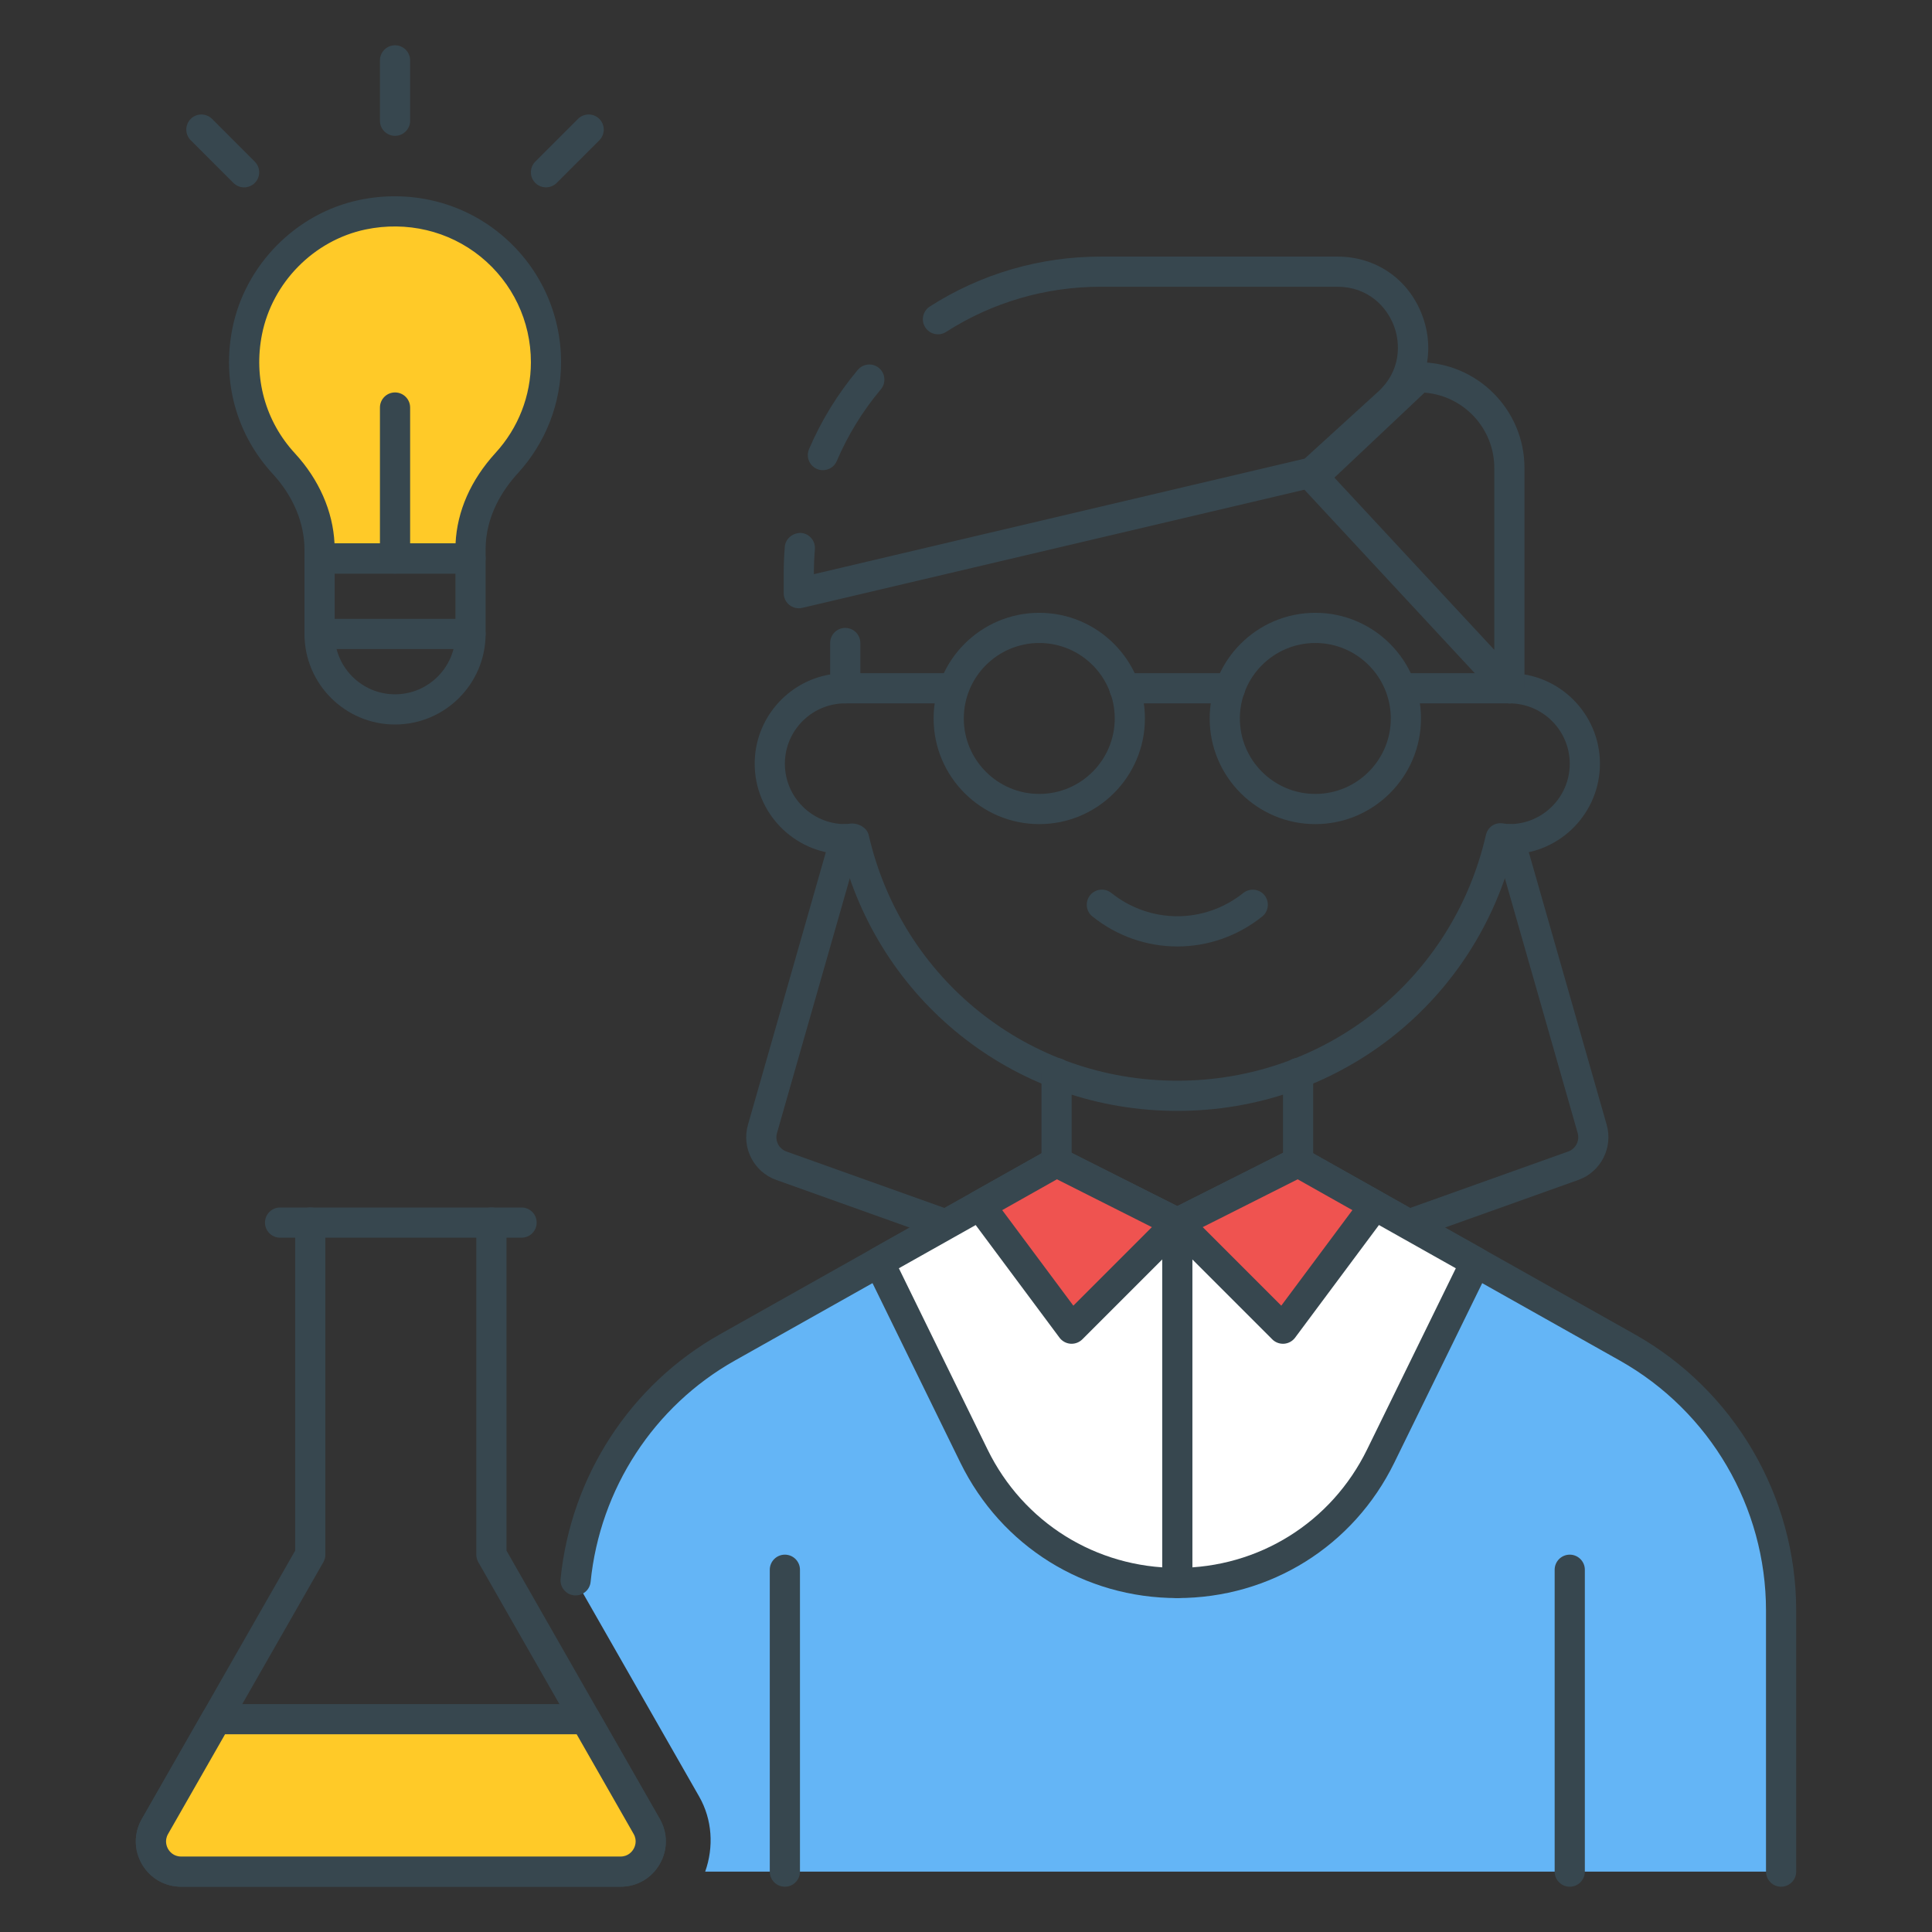 <?xml version="1.0" encoding="utf-8"?>
<!-- Generator: Adobe Illustrator 21.1.0, SVG Export Plug-In . SVG Version: 6.00 Build 0)  -->
<svg version="1.1" id="Icon_Set" xmlns="http://www.w3.org/2000/svg" xmlns:xlink="http://www.w3.org/1999/xlink" x="0px" y="0px"
	 viewBox="0 0 64 64" style="enable-background:new 0 0 64 64;" xml:space="preserve">
<rect x="0" y="0" width="64" height="64" fill="#333333" stroke="none"/>
<style type="text/css">
	.st0{fill:#37474F;}
	.st1{fill:#EF5350;}
	.st2{fill:#FFCA28;}
	.st3{fill:#64B5F6;}
	.st4{fill:#FFFFFF;}
	.st5{fill:#FF7043;}
</style>
<g id="Professor_Female">
	<g>
		<g>
			<path class="st3" d="M53.903,44.633L43,38.5l-4,2.015L35,38.5l-10.902,6.133c-2.855,1.606-4.707,4.499-5.03,7.717l4.092,7.162
				c0.437,0.765,0.489,1.674,0.2,2.488H59v-8.652C59,49.736,57.051,46.404,53.903,44.633z"/>
		</g>
	</g>
	<g>
		<g>
			<path class="st0" d="M54.147,44.197l-10.902-6.133c-0.146-0.082-0.321-0.086-0.47-0.011L39,39.955l-3.775-1.901
				c-0.148-0.075-0.324-0.071-0.47,0.011l-10.902,6.133c-2.966,1.668-4.94,4.696-5.283,8.103c-0.027,0.274,0.173,0.52,0.448,0.547
				c0.276,0.026,0.52-0.172,0.547-0.447c0.31-3.082,2.096-5.822,4.778-7.331l10.67-6.002l3.763,1.895
				c0.141,0.072,0.309,0.072,0.449,0l3.763-1.895l10.67,6.002c2.987,1.681,4.843,4.854,4.843,8.28V62c0,0.276,0.224,0.5,0.5,0.5
				s0.5-0.224,0.5-0.5v-8.651C59.5,49.561,57.449,46.054,54.147,44.197z"/>
		</g>
	</g>
	<g>
		<g>
			<path class="st0" d="M53.224,37.261l-2.743-9.599c-0.075-0.266-0.352-0.425-0.618-0.343c-0.266,0.075-0.419,0.353-0.343,0.618
				l2.743,9.598c0.072,0.254-0.065,0.521-0.312,0.609l-5.452,1.947c-0.261,0.093-0.396,0.379-0.303,0.639
				c0.073,0.205,0.266,0.332,0.471,0.332c0.056,0,0.112-0.01,0.168-0.029l5.452-1.947C53.028,38.821,53.44,38.021,53.224,37.261z"/>
		</g>
	</g>
	<g>
		<g>
			<path class="st0" d="M31.502,40.092l-5.452-1.947c-0.247-0.089-0.384-0.355-0.312-0.608l2.743-9.599
				c0.076-0.266-0.078-0.543-0.344-0.618c-0.267-0.08-0.542,0.077-0.618,0.343l-2.743,9.6c-0.216,0.759,0.196,1.561,0.938,1.824
				l5.451,1.947c0.055,0.02,0.112,0.029,0.168,0.029c0.206,0,0.398-0.127,0.471-0.332C31.898,40.471,31.763,40.185,31.502,40.092z"
				/>
		</g>
	</g>
	<g>
		<g>
			<path class="st0" d="M50,22.3c-0.276,0-0.5,0.224-0.5,0.5s0.224,0.5,0.5,0.5c1.103,0,2,0.897,2,2s-0.897,2-2,2
				c-0.05,0-0.099-0.008-0.229-0.025c-0.266-0.037-0.491,0.136-0.548,0.384C48.122,32.452,43.918,35.8,39,35.8
				s-9.122-3.348-10.224-8.142c-0.059-0.253-0.371-0.41-0.628-0.373C28.099,27.292,28.051,27.3,28,27.3c-1.103,0-2-0.897-2-2
				s0.897-2,2-2c0.276,0,0.5-0.224,0.5-0.5v-1.5c0-0.276-0.224-0.5-0.5-0.5s-0.5,0.224-0.5,0.5v1.042
				C26.083,22.58,25,23.816,25,25.3c0,1.622,1.295,2.948,2.905,2.998C29.254,33.325,33.757,36.8,39,36.8
				c5.244,0,9.746-3.475,11.095-8.502C51.705,28.248,53,26.922,53,25.3C53,23.646,51.654,22.3,50,22.3z"/>
		</g>
	</g>
	<g>
		<g>
			<path class="st4" d="M43,38.5l-4,2.015L35,38.5l-5.881,3.308l3.145,6.426c2.743,5.604,10.731,5.604,13.473,0l3.145-6.426L43,38.5
				z"/>
		</g>
	</g>
	<g>
		<g>
			<g>
				<g>
					<path class="st0" d="M49.127,41.373l-5.882-3.309c-0.146-0.082-0.321-0.086-0.47-0.011L39,39.955l-3.775-1.901
						c-0.148-0.075-0.324-0.071-0.47,0.011l-5.881,3.309c-0.231,0.13-0.32,0.417-0.204,0.655l3.145,6.426
						c1.354,2.766,4.106,4.483,7.186,4.483s5.832-1.718,7.186-4.483l3.146-6.426C49.447,41.79,49.358,41.503,49.127,41.373z
						 M45.287,48.015c-1.184,2.42-3.593,3.923-6.287,3.923s-5.104-1.503-6.287-3.923l-2.937-6.002l5.237-2.946l3.763,1.895
						c0.141,0.072,0.309,0.072,0.449,0l3.763-1.895l5.238,2.946L45.287,48.015z"/>
				</g>
			</g>
		</g>
	</g>
	<g>
		<g>
			<polygon class="st1" points="35,38.5 32.46,39.929 35.5,44.015 39,40.515 			"/>
		</g>
	</g>
	<g>
		<g>
			<g>
				<g>
					<path class="st0" d="M39.225,40.068l-4-2.015c-0.148-0.075-0.324-0.071-0.47,0.011l-2.541,1.43
						c-0.125,0.07-0.214,0.191-0.244,0.332s0.002,0.287,0.088,0.402l3.04,4.085c0.087,0.116,0.22,0.189,0.365,0.2
						c0.012,0.001,0.024,0.001,0.036,0.001c0.132,0,0.26-0.053,0.354-0.146l3.5-3.5c0.113-0.113,0.166-0.274,0.141-0.433
						C39.468,40.276,39.368,40.141,39.225,40.068z M35.556,43.252L33.2,40.087l1.812-1.021l3.145,1.584L35.556,43.252z"/>
				</g>
			</g>
		</g>
	</g>
	<g>
		<g>
			<polygon class="st1" points="43,38.5 40.593,39.712 39,40.515 42.5,44.015 45.541,39.929 			"/>
		</g>
	</g>
	<g>
		<g>
			<g>
				<g>
					<path class="st0" d="M45.786,39.494l-2.541-1.43c-0.146-0.082-0.321-0.086-0.47-0.011l-4,2.015
						c-0.144,0.071-0.243,0.208-0.269,0.367c-0.026,0.158,0.026,0.319,0.14,0.433l3.5,3.5c0.094,0.094,0.222,0.146,0.354,0.146
						c0.012,0,0.024,0,0.036-0.001c0.146-0.011,0.278-0.084,0.365-0.2l3.041-4.085c0.086-0.115,0.117-0.262,0.088-0.402
						C46,39.686,45.911,39.564,45.786,39.494z M42.444,43.252l-2.602-2.602l0.976-0.491l2.169-1.093l1.813,1.021L42.444,43.252z"/>
				</g>
			</g>
		</g>
	</g>
	<g>
		<g>
			<path class="st0" d="M35,35.046c-0.276,0-0.5,0.224-0.5,0.5V38.5c0,0.276,0.224,0.5,0.5,0.5s0.5-0.224,0.5-0.5v-2.954
				C35.5,35.27,35.276,35.046,35,35.046z"/>
		</g>
	</g>
	<g>
		<g>
			<path class="st0" d="M43.001,35.046c-0.276,0-0.5,0.224-0.5,0.5V38.5c0,0.276,0.224,0.5,0.5,0.5s0.5-0.224,0.5-0.5v-2.954
				C43.501,35.27,43.277,35.046,43.001,35.046z"/>
		</g>
	</g>
	<g>
		<g>
			<path class="st0" d="M26,51.5c-0.276,0-0.5,0.224-0.5,0.5v10c0,0.276,0.224,0.5,0.5,0.5s0.5-0.224,0.5-0.5V52
				C26.5,51.724,26.276,51.5,26,51.5z"/>
		</g>
	</g>
	<g>
		<g>
			<path class="st0" d="M52,51.5c-0.276,0-0.5,0.224-0.5,0.5v10c0,0.276,0.224,0.5,0.5,0.5s0.5-0.224,0.5-0.5V52
				C52.5,51.724,52.276,51.5,52,51.5z"/>
		</g>
	</g>
	<g>
		<g>
			<g>
				<g>
					<g>
						<path class="st0" d="M34.427,20.3c-1.93,0-3.5,1.57-3.5,3.5s1.57,3.5,3.5,3.5s3.5-1.57,3.5-3.5S36.356,20.3,34.427,20.3z
							 M34.427,26.3c-1.379,0-2.5-1.121-2.5-2.5s1.121-2.5,2.5-2.5s2.5,1.121,2.5,2.5S35.806,26.3,34.427,26.3z"/>
					</g>
				</g>
			</g>
		</g>
	</g>
	<g>
		<g>
			<g>
				<g>
					<g>
						<path class="st0" d="M43.572,20.3c-1.93,0-3.5,1.57-3.5,3.5s1.57,3.5,3.5,3.5s3.5-1.57,3.5-3.5S45.502,20.3,43.572,20.3z
							 M43.572,26.3c-1.379,0-2.5-1.121-2.5-2.5s1.121-2.5,2.5-2.5s2.5,1.121,2.5,2.5S44.951,26.3,43.572,26.3z"/>
					</g>
				</g>
			</g>
		</g>
	</g>
	<g>
		<g>
			<path class="st0" d="M41.89,29.658c-0.173-0.215-0.486-0.248-0.703-0.078c-1.288,1.03-3.086,1.029-4.374-0.001
				c-0.216-0.171-0.53-0.137-0.703,0.078c-0.172,0.216-0.138,0.53,0.078,0.703c0.829,0.662,1.821,0.993,2.813,0.993
				s1.983-0.331,2.811-0.992C42.027,30.188,42.062,29.874,41.89,29.658z"/>
		</g>
	</g>
	<g>
		<g>
			<path class="st0" d="M31.5,22.3H28c-0.276,0-0.5,0.224-0.5,0.5s0.224,0.5,0.5,0.5h3.5c0.276,0,0.5-0.224,0.5-0.5
				S31.776,22.3,31.5,22.3z"/>
		</g>
	</g>
	<g>
		<g>
			<path class="st0" d="M50,22.3h-3.5c-0.276,0-0.5,0.224-0.5,0.5s0.224,0.5,0.5,0.5H50c0.276,0,0.5-0.224,0.5-0.5
				S50.276,22.3,50,22.3z"/>
		</g>
	</g>
	<g>
		<g>
			<g>
				<path class="st0" d="M40.749,22.3h-3.5c-0.276,0-0.5,0.224-0.5,0.5s0.224,0.5,0.5,0.5h3.5c0.276,0,0.5-0.224,0.5-0.5
					S41.025,22.3,40.749,22.3z"/>
			</g>
		</g>
	</g>
	<g>
		<g>
			<path class="st2" d="M12.003,7.114c-1.908,0.4-3.437,1.958-3.816,3.87c-0.336,1.696,0.191,3.262,1.214,4.372
				c0.725,0.786,1.185,1.778,1.185,2.848V18.5h5v-0.295c0-1.075,0.47-2.068,1.196-2.861c0.808-0.882,1.304-2.051,1.304-3.343
				C18.086,8.885,15.238,6.435,12.003,7.114z"/>
		</g>
	</g>
	<g>
		<g>
			<g>
				<g>
					<path class="st0" d="M16.551,7.729c-1.293-1.051-2.99-1.453-4.65-1.104c-2.097,0.44-3.786,2.153-4.204,4.262
						c-0.349,1.757,0.139,3.51,1.336,4.809c0.679,0.736,1.053,1.628,1.053,2.509V18.5c0,0.276,0.224,0.5,0.5,0.5h5
						c0.276,0,0.5-0.224,0.5-0.5v-0.296c0-1.123,0.579-1.992,1.065-2.523c0.925-1.01,1.435-2.317,1.435-3.681
						C18.586,10.336,17.844,8.778,16.551,7.729z M16.413,15.005c-0.816,0.894-1.271,1.925-1.322,2.995h-4.01
						c-0.052-1.064-0.514-2.117-1.312-2.983c-0.979-1.062-1.376-2.496-1.091-3.936c0.341-1.722,1.719-3.119,3.429-3.479
						c1.365-0.285,2.756,0.043,3.815,0.902c1.058,0.859,1.665,2.134,1.665,3.495C17.586,13.113,17.169,14.18,16.413,15.005z"/>
				</g>
			</g>
		</g>
	</g>
	<g>
		<g>
			<g>
				<g>
					<g>
						<path class="st0" d="M15.586,18h-5c-0.276,0-0.5,0.224-0.5,0.5V21c0,1.654,1.346,3,3,3s3-1.346,3-3v-2.5
							C16.086,18.224,15.862,18,15.586,18z M15.086,21c0,1.103-0.897,2-2,2s-2-0.897-2-2v-2h4V21z"/>
					</g>
				</g>
			</g>
		</g>
	</g>
	<g>
		<g>
			<path class="st0" d="M15.586,20.5h-5c-0.276,0-0.5,0.224-0.5,0.5s0.224,0.5,0.5,0.5h5c0.276,0,0.5-0.224,0.5-0.5
				S15.862,20.5,15.586,20.5z"/>
		</g>
	</g>
	<g>
		<g>
			<path class="st0" d="M13.086,1.5c-0.276,0-0.5,0.224-0.5,0.5v2c0,0.276,0.224,0.5,0.5,0.5s0.5-0.224,0.5-0.5V2
				C13.586,1.724,13.362,1.5,13.086,1.5z"/>
		</g>
	</g>
	<g>
		<g>
			<path class="st0" d="M8.439,5.354L7.025,3.939c-0.195-0.195-0.512-0.195-0.707,0s-0.195,0.512,0,0.707l1.414,1.414
				C7.83,6.158,7.958,6.207,8.086,6.207s0.256-0.049,0.354-0.146C8.635,5.865,8.635,5.549,8.439,5.354z"/>
		</g>
	</g>
	<g>
		<g>
			<path class="st0" d="M19.854,3.939c-0.195-0.195-0.512-0.195-0.707,0l-1.414,1.414c-0.195,0.195-0.195,0.512,0,0.707
				c0.098,0.098,0.226,0.146,0.354,0.146s0.256-0.049,0.354-0.146l1.414-1.414C20.049,4.451,20.049,4.135,19.854,3.939z"/>
		</g>
	</g>
	<g>
		<g>
			<path class="st0" d="M13.086,13c-0.276,0-0.5,0.224-0.5,0.5v5c0,0.276,0.224,0.5,0.5,0.5s0.5-0.224,0.5-0.5v-5
				C13.586,13.224,13.362,13,13.086,13z"/>
		</g>
	</g>
	<g>
		<g>
			<path class="st0" d="M39,40.015c-0.276,0-0.5,0.224-0.5,0.5v11.923c0,0.276,0.224,0.5,0.5,0.5s0.5-0.224,0.5-0.5V40.515
				C39.5,40.238,39.276,40.015,39,40.015z"/>
		</g>
	</g>
	<g>
		<g>
			<g>
				<g>
					<g>
						<path class="st0" d="M47,12c-0.128,0-0.25,0.049-0.343,0.136l-3.5,3.3c-0.2,0.188-0.211,0.503-0.023,0.704l6.5,7
							C49.73,23.244,49.863,23.3,50,23.3c0.062,0,0.123-0.012,0.183-0.034c0.191-0.075,0.317-0.26,0.317-0.466v-7.3
							C50.5,13.57,48.93,12,47,12z M49.5,21.526l-5.296-5.703l2.986-2.816c1.29,0.099,2.31,1.179,2.31,2.493V21.526z"/>
					</g>
				</g>
			</g>
		</g>
	</g>
	<g>
		<g>
			<path class="st0" d="M47.102,10.417C46.644,9.234,45.572,8.5,44.304,8.5h-7.843c-2.015,0-3.972,0.572-5.66,1.654
				c-0.232,0.149-0.3,0.458-0.151,0.69c0.148,0.232,0.458,0.3,0.691,0.151c1.526-0.979,3.296-1.496,5.12-1.496h7.843
				c1.011,0,1.626,0.66,1.865,1.278c0.239,0.617,0.229,1.52-0.519,2.2l-2.431,2.215L26.961,19.02V19c0-0.271,0.011-0.54,0.033-0.806
				c0.023-0.275-0.181-0.518-0.456-0.54c-0.265-0.009-0.518,0.181-0.54,0.456c-0.025,0.293-0.037,0.591-0.037,0.89v0.65
				c0,0.152,0.07,0.297,0.189,0.392c0.089,0.071,0.199,0.108,0.311,0.108c0.038,0,0.077-0.004,0.115-0.014l17-4
				c0.083-0.02,0.159-0.06,0.223-0.117l2.526-2.302C47.261,12.864,47.56,11.6,47.102,10.417z"/>
		</g>
	</g>
	<g>
		<g>
			<path class="st0" d="M29.119,12.192c-0.212-0.179-0.526-0.15-0.705,0.062c-0.666,0.794-1.209,1.678-1.614,2.625
				c-0.108,0.254,0.01,0.548,0.264,0.656c0.064,0.027,0.13,0.04,0.196,0.04c0.194,0,0.379-0.113,0.46-0.304
				c0.366-0.857,0.857-1.656,1.46-2.375C29.358,12.685,29.33,12.369,29.119,12.192z"/>
		</g>
	</g>
	<g>
		<g>
			<path class="st0" d="M21.857,60.256l-5.079-8.889V40.5c0-0.276-0.224-0.5-0.5-0.5s-0.5,0.224-0.5,0.5v11
				c0,0.087,0.023,0.173,0.066,0.248l5.145,9.004c0.129,0.226,0.042,0.424-0.002,0.499S20.815,61.5,20.555,61.5H6.001
				c-0.26,0-0.389-0.174-0.433-0.249s-0.13-0.273-0.001-0.499l5.145-9.004c0.043-0.075,0.066-0.161,0.066-0.248v-11
				c0-0.276-0.224-0.5-0.5-0.5s-0.5,0.224-0.5,0.5v10.867l-5.079,8.889c-0.269,0.47-0.267,1.029,0.004,1.497
				C4.975,62.221,5.46,62.5,6.001,62.5h14.554c0.541,0,1.026-0.279,1.297-0.747S22.126,60.726,21.857,60.256z"/>
		</g>
	</g>
	<g>
		<g>
			<path class="st0" d="M17.278,40h-8c-0.276,0-0.5,0.224-0.5,0.5s0.224,0.5,0.5,0.5h8c0.276,0,0.5-0.224,0.5-0.5
				S17.555,40,17.278,40z"/>
		</g>
	</g>
	<g>
		<g>
			<path class="st2" d="M21.423,60.504l-2.031-3.554H7.164l-2.031,3.554C4.752,61.17,5.233,62,6.001,62h14.555
				C21.323,62,21.804,61.17,21.423,60.504z"/>
		</g>
	</g>
	<g>
		<g>
			<g>
				<g>
					<path class="st0" d="M21.857,60.256l-2.031-3.554c-0.089-0.156-0.255-0.252-0.434-0.252H7.164
						c-0.179,0-0.345,0.096-0.434,0.252l-2.031,3.554c-0.269,0.47-0.267,1.029,0.004,1.497C4.975,62.221,5.46,62.5,6.001,62.5
						h14.554c0.541,0,1.026-0.279,1.297-0.747S22.126,60.726,21.857,60.256z M20.987,61.251c-0.043,0.075-0.172,0.249-0.432,0.249
						H6.001c-0.26,0-0.389-0.174-0.432-0.249c-0.043-0.074-0.13-0.273-0.001-0.499l1.887-3.302h11.648l1.887,3.302
						C21.118,60.978,21.031,61.176,20.987,61.251z"/>
				</g>
			</g>
		</g>
	</g>
</g>
</svg>
